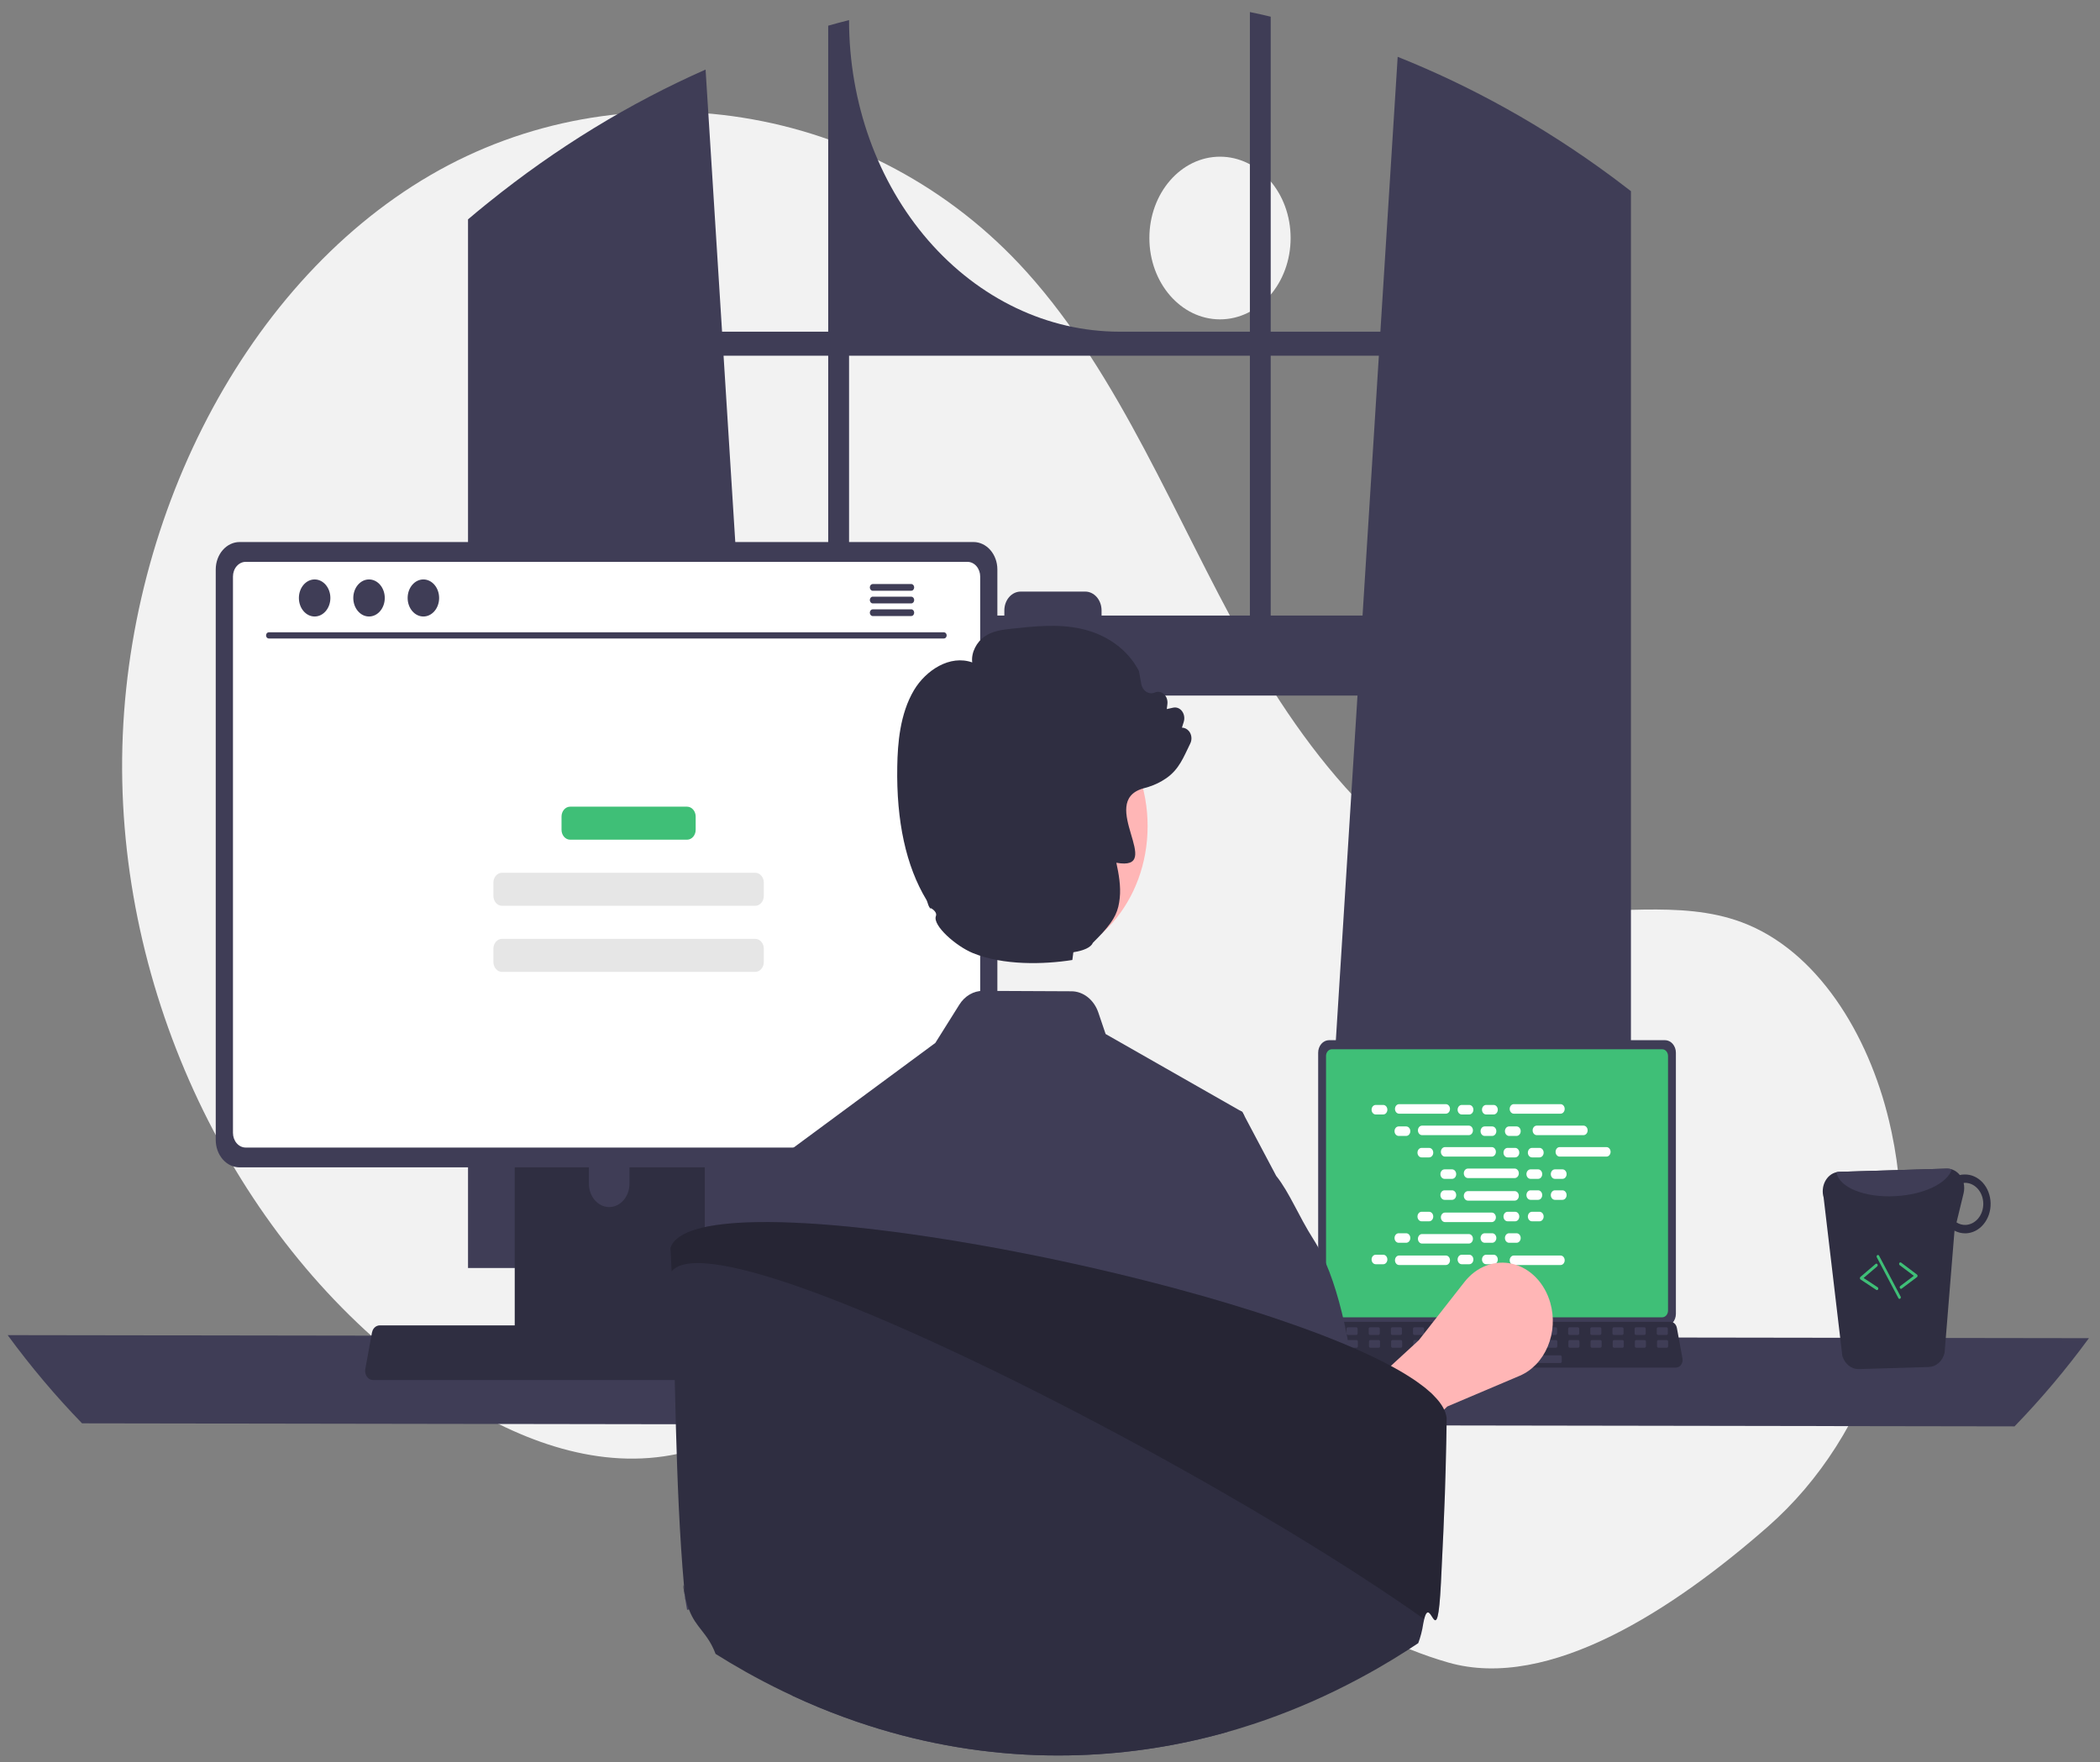 <svg width="112" height="94" viewBox="0 0 112 94" fill="none" xmlns="http://www.w3.org/2000/svg">
<rect x="0" y="0" width="112" height="94" fill="#808080" stroke="none"/>
<g clip-path="url(#clip0_281_723)">
<path d="M65.067 17.036C67.147 17.036 68.833 15.094 68.833 12.697C68.833 10.301 67.147 8.358 65.067 8.358C62.986 8.358 61.3 10.301 61.3 12.697C61.3 15.094 62.986 17.036 65.067 17.036Z" fill="#F2F2F2"/>
<path d="M94.286 81.436C99.885 76.523 102.559 68.268 100.885 60.393C100.844 60.197 100.8 60.002 100.753 59.807C99.644 55.133 96.898 50.69 92.896 49.197C89.535 47.943 85.867 48.907 82.362 48.408C75.48 47.429 70.145 41.015 66.391 34.299C62.636 27.583 59.751 20.065 54.763 14.517C46.541 5.371 33.128 3.402 22.933 9.355C12.738 15.309 6.244 28.516 6.521 41.679C6.798 54.842 13.582 67.426 23.433 74.103C27.051 76.556 31.237 78.294 35.402 77.686C39.017 77.158 42.301 74.921 45.898 74.257C51.554 73.212 57.174 76.158 62.066 79.591C66.957 83.024 71.683 87.093 77.242 88.684C82.639 90.229 89.326 85.788 94.286 81.436Z" fill="#F2F2F2"/>
<path d="M86.242 9.632C86.119 9.538 85.995 9.448 85.873 9.357C82.325 6.743 78.522 4.62 74.543 3.031L73.62 17.693H67.771V0.89C67.403 0.802 67.032 0.72 66.661 0.642V17.693H59.71C55.884 17.693 52.214 15.941 49.508 12.825C46.803 9.708 45.283 5.48 45.283 1.072V1.072C44.91 1.165 44.541 1.264 44.171 1.37V17.693H38.51L37.631 3.711C33.542 5.518 29.66 7.894 26.071 10.786C26.009 10.835 25.947 10.885 25.886 10.934C25.575 11.185 25.267 11.442 24.961 11.702V67.638H41.646L41.351 62.933L39.729 37.102H72.4L70.778 62.933L70.483 67.638H86.983V10.197C86.737 10.006 86.49 9.817 86.242 9.632ZM44.171 32.836H39.461L38.59 18.973H44.171V32.836ZM66.661 32.836H58.75V32.561C58.75 32.429 58.727 32.298 58.683 32.176C58.639 32.054 58.575 31.944 58.494 31.85C58.413 31.757 58.316 31.683 58.211 31.633C58.105 31.582 57.991 31.556 57.876 31.557H54.437C54.322 31.557 54.209 31.583 54.103 31.633C53.998 31.683 53.901 31.757 53.82 31.851C53.739 31.944 53.675 32.055 53.631 32.177C53.588 32.298 53.565 32.429 53.565 32.561V32.836H45.283V18.973H66.661V32.836ZM67.771 32.836V18.973H73.54L72.669 32.836H67.771Z" fill="#3F3D56"/>
<path d="M0.409 71.22C1.635 72.893 2.96 74.465 4.376 75.925L107.442 76.087C108.858 74.627 110.184 73.055 111.409 71.382L0.409 71.22Z" fill="#3F3D56"/>
<path d="M70.302 56.155V70.083C70.302 70.261 70.363 70.431 70.472 70.556C70.581 70.682 70.729 70.752 70.883 70.753H88.8C88.954 70.752 89.102 70.682 89.211 70.556C89.32 70.431 89.381 70.261 89.381 70.083V56.155C89.381 55.978 89.319 55.808 89.21 55.682C89.101 55.557 88.954 55.487 88.8 55.486H70.883C70.729 55.487 70.581 55.557 70.472 55.682C70.364 55.808 70.302 55.978 70.302 56.155Z" fill="#3F3D56"/>
<path d="M70.722 56.328V69.911C70.722 70.006 70.755 70.097 70.813 70.164C70.871 70.231 70.95 70.269 71.032 70.269H88.65C88.733 70.269 88.812 70.231 88.87 70.164C88.928 70.097 88.961 70.006 88.961 69.911V56.328C88.961 56.233 88.928 56.142 88.87 56.075C88.812 56.008 88.733 55.97 88.65 55.97H71.032C70.95 55.97 70.871 56.008 70.813 56.075C70.754 56.142 70.722 56.233 70.722 56.328Z" fill="#3FBF77"/>
<path d="M69.927 72.799C69.96 72.847 70.002 72.885 70.049 72.911C70.097 72.938 70.149 72.951 70.201 72.951H89.386C89.439 72.951 89.49 72.937 89.538 72.911C89.585 72.885 89.627 72.847 89.66 72.8C89.693 72.753 89.716 72.698 89.729 72.64C89.741 72.581 89.742 72.52 89.731 72.46L89.433 70.831C89.421 70.764 89.394 70.703 89.356 70.651C89.318 70.599 89.269 70.56 89.214 70.535C89.174 70.517 89.131 70.508 89.088 70.508H70.498C70.455 70.508 70.412 70.517 70.373 70.535C70.317 70.56 70.268 70.599 70.23 70.651C70.192 70.703 70.165 70.764 70.153 70.831L69.855 72.46C69.844 72.52 69.845 72.581 69.858 72.639C69.87 72.698 69.894 72.753 69.927 72.799Z" fill="#2F2E41"/>
<path d="M88.43 71.21H88.883C88.921 71.21 88.952 71.175 88.952 71.131V70.881C88.952 70.837 88.921 70.802 88.883 70.802H88.43C88.392 70.802 88.361 70.837 88.361 70.881V71.131C88.361 71.175 88.392 71.21 88.43 71.21Z" fill="#3F3D56"/>
<path d="M87.249 71.21H87.702C87.74 71.21 87.77 71.175 87.77 71.131V70.881C87.77 70.837 87.74 70.802 87.702 70.802H87.249C87.21 70.802 87.18 70.837 87.18 70.881V71.131C87.18 71.175 87.21 71.21 87.249 71.21Z" fill="#3F3D56"/>
<path d="M86.066 71.21H86.519C86.557 71.21 86.588 71.175 86.588 71.131V70.881C86.588 70.837 86.557 70.802 86.519 70.802H86.066C86.028 70.802 85.997 70.837 85.997 70.881V71.131C85.997 71.175 86.028 71.21 86.066 71.21Z" fill="#3F3D56"/>
<path d="M84.884 71.21H85.337C85.375 71.21 85.406 71.175 85.406 71.131V70.881C85.406 70.837 85.375 70.802 85.337 70.802H84.884C84.846 70.802 84.815 70.837 84.815 70.881V71.131C84.815 71.175 84.846 71.21 84.884 71.21Z" fill="#3F3D56"/>
<path d="M83.703 71.21H84.156C84.194 71.21 84.225 71.175 84.225 71.131V70.881C84.225 70.837 84.194 70.802 84.156 70.802H83.703C83.665 70.802 83.634 70.837 83.634 70.881V71.131C83.634 71.175 83.665 71.21 83.703 71.21Z" fill="#3F3D56"/>
<path d="M82.521 71.21H82.974C83.012 71.21 83.043 71.175 83.043 71.131V70.881C83.043 70.837 83.012 70.802 82.974 70.802H82.521C82.483 70.802 82.452 70.837 82.452 70.881V71.131C82.452 71.175 82.483 71.21 82.521 71.21Z" fill="#3F3D56"/>
<path d="M81.339 71.21H81.793C81.831 71.21 81.861 71.175 81.861 71.131V70.881C81.861 70.837 81.831 70.802 81.793 70.802H81.339C81.301 70.802 81.27 70.837 81.27 70.881V71.131C81.27 71.175 81.301 71.21 81.339 71.21Z" fill="#3F3D56"/>
<path d="M80.158 71.21H80.611C80.649 71.21 80.68 71.175 80.68 71.131V70.881C80.68 70.837 80.649 70.802 80.611 70.802H80.158C80.12 70.802 80.089 70.837 80.089 70.881V71.131C80.089 71.175 80.12 71.21 80.158 71.21Z" fill="#3F3D56"/>
<path d="M78.976 71.21H79.429C79.467 71.21 79.498 71.175 79.498 71.131V70.881C79.498 70.837 79.467 70.802 79.429 70.802H78.976C78.938 70.802 78.907 70.837 78.907 70.881V71.131C78.907 71.175 78.938 71.21 78.976 71.21Z" fill="#3F3D56"/>
<path d="M77.794 71.21H78.248C78.286 71.21 78.316 71.175 78.316 71.131V70.881C78.316 70.837 78.286 70.802 78.248 70.802H77.794C77.756 70.802 77.725 70.837 77.725 70.881V71.131C77.725 71.175 77.756 71.21 77.794 71.21Z" fill="#3F3D56"/>
<path d="M76.612 71.21H77.065C77.103 71.21 77.134 71.175 77.134 71.131V70.881C77.134 70.837 77.103 70.802 77.065 70.802H76.612C76.574 70.802 76.543 70.837 76.543 70.881V71.131C76.543 71.175 76.574 71.21 76.612 71.21Z" fill="#3F3D56"/>
<path d="M75.43 71.21H75.883C75.921 71.21 75.952 71.175 75.952 71.131V70.881C75.952 70.837 75.921 70.802 75.883 70.802H75.43C75.392 70.802 75.361 70.837 75.361 70.881V71.131C75.361 71.175 75.392 71.21 75.43 71.21Z" fill="#3F3D56"/>
<path d="M74.249 71.21H74.702C74.74 71.21 74.77 71.175 74.77 71.131V70.881C74.77 70.837 74.74 70.802 74.702 70.802H74.249C74.21 70.802 74.18 70.837 74.18 70.881V71.131C74.18 71.175 74.21 71.21 74.249 71.21Z" fill="#3F3D56"/>
<path d="M73.067 71.21H73.52C73.558 71.21 73.589 71.175 73.589 71.131V70.881C73.589 70.837 73.558 70.802 73.52 70.802H73.067C73.029 70.802 72.998 70.837 72.998 70.881V71.131C72.998 71.175 73.029 71.21 73.067 71.21Z" fill="#3F3D56"/>
<path d="M71.885 71.21H72.338C72.376 71.21 72.407 71.175 72.407 71.131V70.881C72.407 70.837 72.376 70.802 72.338 70.802H71.885C71.847 70.802 71.816 70.837 71.816 70.881V71.131C71.816 71.175 71.847 71.21 71.885 71.21Z" fill="#3F3D56"/>
<path d="M70.704 71.21H71.157C71.195 71.21 71.226 71.175 71.226 71.131V70.881C71.226 70.837 71.195 70.802 71.157 70.802H70.704C70.665 70.802 70.635 70.837 70.635 70.881V71.131C70.635 71.175 70.665 71.21 70.704 71.21Z" fill="#3F3D56"/>
<path d="M88.444 71.891H88.897C88.935 71.891 88.966 71.855 88.966 71.812V71.562C88.966 71.518 88.935 71.483 88.897 71.483H88.444C88.406 71.483 88.375 71.518 88.375 71.562V71.812C88.375 71.855 88.406 71.891 88.444 71.891Z" fill="#3F3D56"/>
<path d="M87.262 71.891H87.715C87.753 71.891 87.784 71.855 87.784 71.812V71.562C87.784 71.518 87.753 71.483 87.715 71.483H87.262C87.224 71.483 87.193 71.518 87.193 71.562V71.812C87.193 71.855 87.224 71.891 87.262 71.891Z" fill="#3F3D56"/>
<path d="M86.081 71.891H86.534C86.572 71.891 86.603 71.855 86.603 71.812V71.562C86.603 71.518 86.572 71.483 86.534 71.483H86.081C86.043 71.483 86.012 71.518 86.012 71.562V71.812C86.012 71.855 86.043 71.891 86.081 71.891Z" fill="#3F3D56"/>
<path d="M84.899 71.891H85.352C85.39 71.891 85.421 71.855 85.421 71.812V71.562C85.421 71.518 85.39 71.483 85.352 71.483H84.899C84.861 71.483 84.83 71.518 84.83 71.562V71.812C84.83 71.855 84.861 71.891 84.899 71.891Z" fill="#3F3D56"/>
<path d="M83.716 71.891H84.169C84.207 71.891 84.238 71.855 84.238 71.812V71.562C84.238 71.518 84.207 71.483 84.169 71.483H83.716C83.678 71.483 83.647 71.518 83.647 71.562V71.812C83.647 71.855 83.678 71.891 83.716 71.891Z" fill="#3F3D56"/>
<path d="M82.535 71.891H82.988C83.026 71.891 83.057 71.855 83.057 71.812V71.562C83.057 71.518 83.026 71.483 82.988 71.483H82.535C82.497 71.483 82.466 71.518 82.466 71.562V71.812C82.466 71.855 82.497 71.891 82.535 71.891Z" fill="#3F3D56"/>
<path d="M81.353 71.891H81.806C81.844 71.891 81.875 71.855 81.875 71.812V71.562C81.875 71.518 81.844 71.483 81.806 71.483H81.353C81.315 71.483 81.284 71.518 81.284 71.562V71.812C81.284 71.855 81.315 71.891 81.353 71.891Z" fill="#3F3D56"/>
<path d="M80.171 71.891H80.624C80.662 71.891 80.693 71.855 80.693 71.812V71.562C80.693 71.518 80.662 71.483 80.624 71.483H80.171C80.133 71.483 80.103 71.518 80.103 71.562V71.812C80.103 71.855 80.133 71.891 80.171 71.891Z" fill="#3F3D56"/>
<path d="M78.99 71.891H79.443C79.481 71.891 79.512 71.855 79.512 71.812V71.562C79.512 71.518 79.481 71.483 79.443 71.483H78.99C78.952 71.483 78.921 71.518 78.921 71.562V71.812C78.921 71.855 78.952 71.891 78.99 71.891Z" fill="#3F3D56"/>
<path d="M77.808 71.891H78.261C78.299 71.891 78.33 71.855 78.33 71.812V71.562C78.33 71.518 78.299 71.483 78.261 71.483H77.808C77.77 71.483 77.739 71.518 77.739 71.562V71.812C77.739 71.855 77.77 71.891 77.808 71.891Z" fill="#3F3D56"/>
<path d="M76.626 71.891H77.08C77.118 71.891 77.148 71.855 77.148 71.812V71.562C77.148 71.518 77.118 71.483 77.08 71.483H76.626C76.588 71.483 76.558 71.518 76.558 71.562V71.812C76.558 71.855 76.588 71.891 76.626 71.891Z" fill="#3F3D56"/>
<path d="M75.445 71.891H75.898C75.936 71.891 75.967 71.855 75.967 71.812V71.562C75.967 71.518 75.936 71.483 75.898 71.483H75.445C75.407 71.483 75.376 71.518 75.376 71.562V71.812C75.376 71.855 75.407 71.891 75.445 71.891Z" fill="#3F3D56"/>
<path d="M74.262 71.891H74.715C74.753 71.891 74.784 71.855 74.784 71.812V71.562C74.784 71.518 74.753 71.483 74.715 71.483H74.262C74.224 71.483 74.193 71.518 74.193 71.562V71.812C74.193 71.855 74.224 71.891 74.262 71.891Z" fill="#3F3D56"/>
<path d="M73.081 71.891H73.534C73.572 71.891 73.603 71.855 73.603 71.812V71.562C73.603 71.518 73.572 71.483 73.534 71.483H73.081C73.043 71.483 73.012 71.518 73.012 71.562V71.812C73.012 71.855 73.043 71.891 73.081 71.891Z" fill="#3F3D56"/>
<path d="M71.899 71.891H72.352C72.39 71.891 72.421 71.855 72.421 71.812V71.562C72.421 71.518 72.39 71.483 72.352 71.483H71.899C71.861 71.483 71.83 71.518 71.83 71.562V71.812C71.83 71.855 71.861 71.891 71.899 71.891Z" fill="#3F3D56"/>
<path d="M70.717 71.891H71.17C71.208 71.891 71.239 71.855 71.239 71.812V71.562C71.239 71.518 71.208 71.483 71.17 71.483H70.717C70.679 71.483 70.648 71.518 70.648 71.562V71.812C70.648 71.855 70.679 71.891 70.717 71.891Z" fill="#3F3D56"/>
<path d="M78.635 72.708H83.224C83.262 72.708 83.293 72.672 83.293 72.628V72.379C83.293 72.335 83.262 72.299 83.224 72.299H78.635C78.597 72.299 78.566 72.335 78.566 72.379V72.628C78.566 72.672 78.597 72.708 78.635 72.708Z" fill="#3F3D56"/>
<path d="M73.773 58.941H73.372C73.25 58.941 73.151 59.055 73.151 59.195C73.151 59.335 73.25 59.449 73.372 59.449H73.773C73.894 59.449 73.993 59.335 73.993 59.195C73.993 59.055 73.894 58.941 73.773 58.941Z" fill="white"/>
<path d="M78.361 58.941H77.96C77.838 58.941 77.739 59.055 77.739 59.195C77.739 59.335 77.838 59.449 77.96 59.449H78.361C78.482 59.449 78.581 59.335 78.581 59.195C78.581 59.055 78.482 58.941 78.361 58.941Z" fill="white"/>
<path d="M79.661 58.941H79.26C79.139 58.941 79.04 59.055 79.04 59.195C79.04 59.335 79.139 59.449 79.26 59.449H79.661C79.783 59.449 79.882 59.335 79.882 59.195C79.882 59.055 79.783 58.941 79.661 58.941Z" fill="white"/>
<path d="M77.113 58.899H74.62C74.498 58.899 74.399 59.013 74.399 59.153C74.399 59.293 74.498 59.407 74.62 59.407H77.113C77.235 59.407 77.333 59.293 77.333 59.153C77.333 59.013 77.235 58.899 77.113 58.899Z" fill="white"/>
<path d="M83.23 58.899H80.737C80.615 58.899 80.517 59.013 80.517 59.153C80.517 59.293 80.615 59.407 80.737 59.407H83.23C83.352 59.407 83.45 59.293 83.45 59.153C83.45 59.013 83.352 58.899 83.23 58.899Z" fill="white"/>
<path d="M74.996 60.087H74.595C74.474 60.087 74.375 60.2 74.375 60.34C74.375 60.48 74.474 60.594 74.595 60.594H74.996C75.118 60.594 75.217 60.48 75.217 60.34C75.217 60.2 75.118 60.087 74.996 60.087Z" fill="white"/>
<path d="M79.584 60.087H79.183C79.061 60.087 78.963 60.2 78.963 60.34C78.963 60.48 79.061 60.594 79.183 60.594H79.584C79.706 60.594 79.805 60.48 79.805 60.34C79.805 60.2 79.706 60.087 79.584 60.087Z" fill="white"/>
<path d="M80.884 60.087H80.483C80.361 60.087 80.263 60.2 80.263 60.34C80.263 60.48 80.361 60.594 80.483 60.594H80.884C81.006 60.594 81.104 60.48 81.104 60.34C81.104 60.2 81.006 60.087 80.884 60.087Z" fill="white"/>
<path d="M78.337 60.044H75.843C75.722 60.044 75.623 60.158 75.623 60.298C75.623 60.438 75.722 60.552 75.843 60.552H78.337C78.458 60.552 78.557 60.438 78.557 60.298C78.557 60.158 78.458 60.044 78.337 60.044Z" fill="white"/>
<path d="M84.454 60.044H81.96C81.839 60.044 81.74 60.158 81.74 60.298C81.74 60.438 81.839 60.552 81.96 60.552H84.454C84.575 60.552 84.674 60.438 84.674 60.298C84.674 60.158 84.575 60.044 84.454 60.044Z" fill="white"/>
<path d="M76.22 61.232H75.819C75.697 61.232 75.599 61.345 75.599 61.486C75.599 61.626 75.697 61.739 75.819 61.739H76.22C76.342 61.739 76.44 61.626 76.44 61.486C76.44 61.345 76.342 61.232 76.22 61.232Z" fill="white"/>
<path d="M80.808 61.232H80.407C80.285 61.232 80.186 61.345 80.186 61.486C80.186 61.626 80.285 61.739 80.407 61.739H80.808C80.93 61.739 81.028 61.626 81.028 61.486C81.028 61.345 80.93 61.232 80.808 61.232Z" fill="white"/>
<path d="M82.108 61.232H81.707C81.585 61.232 81.486 61.345 81.486 61.486C81.486 61.626 81.585 61.739 81.707 61.739H82.108C82.229 61.739 82.328 61.626 82.328 61.486C82.328 61.345 82.229 61.232 82.108 61.232Z" fill="white"/>
<path d="M79.56 61.19H77.067C76.945 61.19 76.847 61.303 76.847 61.443C76.847 61.583 76.945 61.697 77.067 61.697H79.56C79.682 61.697 79.781 61.583 79.781 61.443C79.781 61.303 79.682 61.19 79.56 61.19Z" fill="white"/>
<path d="M85.677 61.19H83.184C83.062 61.19 82.964 61.303 82.964 61.443C82.964 61.583 83.062 61.697 83.184 61.697H85.677C85.799 61.697 85.898 61.583 85.898 61.443C85.898 61.303 85.799 61.19 85.677 61.19Z" fill="white"/>
<path d="M77.444 62.377H77.043C76.921 62.377 76.822 62.491 76.822 62.631C76.822 62.771 76.921 62.884 77.043 62.884H77.444C77.565 62.884 77.664 62.771 77.664 62.631C77.664 62.491 77.565 62.377 77.444 62.377Z" fill="white"/>
<path d="M82.032 62.377H81.63C81.509 62.377 81.41 62.491 81.41 62.631C81.41 62.771 81.509 62.884 81.63 62.884H82.032C82.153 62.884 82.252 62.771 82.252 62.631C82.252 62.491 82.153 62.377 82.032 62.377Z" fill="white"/>
<path d="M83.331 62.377H82.93C82.809 62.377 82.71 62.491 82.71 62.631C82.71 62.771 82.809 62.884 82.93 62.884H83.331C83.453 62.884 83.552 62.771 83.552 62.631C83.552 62.491 83.453 62.377 83.331 62.377Z" fill="white"/>
<path d="M80.784 62.335H78.29C78.169 62.335 78.07 62.448 78.07 62.588C78.07 62.728 78.169 62.842 78.29 62.842H80.784C80.906 62.842 81.004 62.728 81.004 62.588C81.004 62.448 80.906 62.335 80.784 62.335Z" fill="white"/>
<path d="M78.361 66.931H77.96C77.838 66.931 77.739 67.044 77.739 67.184C77.739 67.325 77.838 67.438 77.96 67.438H78.361C78.482 67.438 78.581 67.325 78.581 67.184C78.581 67.044 78.482 66.931 78.361 66.931Z" fill="white"/>
<path d="M79.661 66.931H79.26C79.139 66.931 79.04 67.044 79.04 67.184C79.04 67.325 79.139 67.438 79.26 67.438H79.661C79.783 67.438 79.882 67.325 79.882 67.184C79.882 67.044 79.783 66.931 79.661 66.931Z" fill="white"/>
<path d="M83.23 66.973H80.737C80.615 66.973 80.517 67.087 80.517 67.227C80.517 67.367 80.615 67.48 80.737 67.48H83.23C83.352 67.48 83.45 67.367 83.45 67.227C83.45 67.087 83.352 66.973 83.23 66.973Z" fill="white"/>
<path d="M73.773 66.931H73.372C73.25 66.931 73.151 67.044 73.151 67.184C73.151 67.325 73.25 67.438 73.372 67.438H73.773C73.894 67.438 73.993 67.325 73.993 67.184C73.993 67.044 73.894 66.931 73.773 66.931Z" fill="white"/>
<path d="M77.113 66.973H74.62C74.498 66.973 74.399 67.087 74.399 67.227C74.399 67.367 74.498 67.48 74.62 67.48H77.113C77.235 67.48 77.333 67.367 77.333 67.227C77.333 67.087 77.235 66.973 77.113 66.973Z" fill="white"/>
<path d="M74.996 65.786H74.595C74.474 65.786 74.375 65.899 74.375 66.039C74.375 66.179 74.474 66.293 74.595 66.293H74.996C75.118 66.293 75.217 66.179 75.217 66.039C75.217 65.899 75.118 65.786 74.996 65.786Z" fill="white"/>
<path d="M79.584 65.786H79.183C79.061 65.786 78.963 65.899 78.963 66.039C78.963 66.179 79.061 66.293 79.183 66.293H79.584C79.706 66.293 79.805 66.179 79.805 66.039C79.805 65.899 79.706 65.786 79.584 65.786Z" fill="white"/>
<path d="M80.884 65.786H80.483C80.361 65.786 80.263 65.899 80.263 66.039C80.263 66.179 80.361 66.293 80.483 66.293H80.884C81.006 66.293 81.104 66.179 81.104 66.039C81.104 65.899 81.006 65.786 80.884 65.786Z" fill="white"/>
<path d="M78.337 65.828H75.843C75.722 65.828 75.623 65.941 75.623 66.082C75.623 66.222 75.722 66.335 75.843 66.335H78.337C78.458 66.335 78.557 66.222 78.557 66.082C78.557 65.941 78.458 65.828 78.337 65.828Z" fill="white"/>
<path d="M76.22 64.64H75.819C75.697 64.64 75.599 64.754 75.599 64.894C75.599 65.034 75.697 65.148 75.819 65.148H76.22C76.342 65.148 76.44 65.034 76.44 64.894C76.44 64.754 76.342 64.64 76.22 64.64Z" fill="white"/>
<path d="M80.808 64.64H80.407C80.285 64.64 80.186 64.754 80.186 64.894C80.186 65.034 80.285 65.148 80.407 65.148H80.808C80.93 65.148 81.028 65.034 81.028 64.894C81.028 64.754 80.93 64.64 80.808 64.64Z" fill="white"/>
<path d="M82.108 64.64H81.707C81.585 64.64 81.486 64.754 81.486 64.894C81.486 65.034 81.585 65.148 81.707 65.148H82.108C82.229 65.148 82.328 65.034 82.328 64.894C82.328 64.754 82.229 64.64 82.108 64.64Z" fill="white"/>
<path d="M79.56 64.683H77.067C76.945 64.683 76.847 64.796 76.847 64.936C76.847 65.076 76.945 65.19 77.067 65.19H79.56C79.682 65.19 79.781 65.076 79.781 64.936C79.781 64.796 79.682 64.683 79.56 64.683Z" fill="white"/>
<path d="M77.444 63.495H77.043C76.921 63.495 76.822 63.609 76.822 63.749C76.822 63.889 76.921 64.003 77.043 64.003H77.444C77.565 64.003 77.664 63.889 77.664 63.749C77.664 63.609 77.565 63.495 77.444 63.495Z" fill="white"/>
<path d="M82.032 63.495H81.63C81.509 63.495 81.41 63.609 81.41 63.749C81.41 63.889 81.509 64.003 81.63 64.003H82.032C82.153 64.003 82.252 63.889 82.252 63.749C82.252 63.609 82.153 63.495 82.032 63.495Z" fill="white"/>
<path d="M83.331 63.495H82.93C82.809 63.495 82.71 63.609 82.71 63.749C82.71 63.889 82.809 64.003 82.93 64.003H83.331C83.453 64.003 83.552 63.889 83.552 63.749C83.552 63.609 83.453 63.495 83.331 63.495Z" fill="white"/>
<path d="M80.784 63.538H78.29C78.169 63.538 78.07 63.651 78.07 63.791C78.07 63.931 78.169 64.045 78.29 64.045H80.784C80.906 64.045 81.004 63.931 81.004 63.791C81.004 63.651 80.906 63.538 80.784 63.538Z" fill="white"/>
<path d="M71.64 80.352L69.757 76.922L75.668 71.494L78.108 68.38C78.425 67.976 78.829 67.674 79.279 67.505C79.728 67.337 80.209 67.307 80.672 67.419C81.135 67.532 81.564 67.782 81.917 68.145C82.269 68.509 82.533 68.972 82.681 69.49C82.901 70.257 82.854 71.092 82.549 71.819C82.245 72.547 81.707 73.109 81.049 73.389L77.191 75.026L71.64 80.352Z" fill="#FFB6B6"/>
<path d="M27.452 55.487V72.154H37.588V55.487C37.589 55.367 37.555 55.25 37.494 55.154C37.432 55.057 37.345 54.986 37.245 54.951C37.199 54.933 37.15 54.924 37.1 54.925H27.942C27.878 54.925 27.814 54.939 27.755 54.967C27.695 54.995 27.641 55.037 27.596 55.089C27.55 55.141 27.514 55.203 27.49 55.272C27.465 55.34 27.452 55.413 27.452 55.487ZM31.408 61.214C31.41 60.885 31.526 60.571 31.728 60.34C31.931 60.109 32.205 59.979 32.49 59.979C32.775 59.979 33.049 60.109 33.252 60.34C33.454 60.571 33.569 60.885 33.572 61.214V63.148C33.571 63.477 33.456 63.793 33.253 64.025C33.05 64.258 32.776 64.388 32.49 64.388C32.204 64.388 31.93 64.258 31.727 64.025C31.524 63.793 31.409 63.477 31.408 63.148V61.214Z" fill="#2F2E41"/>
<path d="M27.421 71.621V73.229C27.421 73.312 27.45 73.392 27.501 73.451C27.552 73.51 27.621 73.543 27.693 73.544H37.347C37.419 73.544 37.489 73.51 37.539 73.451C37.59 73.392 37.619 73.312 37.619 73.229V71.621H27.421Z" fill="#3F3D56"/>
<path d="M11.506 30.375V60.808C11.506 61.196 11.64 61.567 11.878 61.842C12.116 62.116 12.439 62.27 12.775 62.27H51.924C52.26 62.27 52.583 62.116 52.821 61.842C53.059 61.567 53.193 61.196 53.193 60.808V30.375C53.193 29.988 53.058 29.616 52.82 29.343C52.583 29.069 52.26 28.915 51.924 28.914H12.775C12.439 28.915 12.117 29.069 11.879 29.343C11.641 29.616 11.507 29.988 11.506 30.375Z" fill="#3F3D56"/>
<path d="M12.425 30.754V60.432C12.425 60.639 12.497 60.838 12.624 60.985C12.751 61.131 12.924 61.214 13.103 61.214H51.598C51.778 61.214 51.951 61.131 52.078 60.985C52.205 60.838 52.276 60.639 52.277 60.432V30.754C52.277 30.547 52.205 30.348 52.078 30.201C51.951 30.054 51.778 29.971 51.598 29.971H13.103C12.923 29.971 12.751 30.054 12.623 30.201C12.496 30.348 12.425 30.547 12.425 30.754Z" fill="white"/>
<path d="M19.568 73.435C19.608 73.492 19.657 73.537 19.714 73.569C19.771 73.6 19.833 73.616 19.896 73.615H42.798C42.86 73.615 42.922 73.599 42.979 73.568C43.035 73.537 43.085 73.492 43.124 73.436C43.164 73.38 43.192 73.314 43.207 73.244C43.221 73.174 43.222 73.101 43.21 73.03L42.854 71.085C42.839 71.006 42.808 70.932 42.762 70.87C42.716 70.809 42.657 70.761 42.592 70.733C42.544 70.711 42.493 70.7 42.442 70.7H20.25C20.199 70.7 20.148 70.711 20.1 70.733C20.034 70.761 19.976 70.809 19.93 70.87C19.884 70.932 19.853 71.006 19.838 71.085L19.482 73.03C19.47 73.101 19.471 73.174 19.486 73.244C19.501 73.314 19.529 73.379 19.568 73.435Z" fill="#2F2E41"/>
<path d="M50.349 34.059H14.329C14.292 34.058 14.257 34.04 14.23 34.009C14.204 33.978 14.19 33.937 14.19 33.894C14.19 33.851 14.204 33.809 14.23 33.779C14.257 33.748 14.292 33.73 14.329 33.729H50.349C50.386 33.73 50.422 33.748 50.448 33.779C50.474 33.809 50.489 33.851 50.489 33.894C50.489 33.937 50.474 33.978 50.448 34.009C50.422 34.04 50.386 34.058 50.349 34.059Z" fill="#3F3D56"/>
<path d="M16.781 32.886C17.244 32.886 17.62 32.444 17.62 31.898C17.62 31.352 17.244 30.909 16.781 30.909C16.317 30.909 15.941 31.352 15.941 31.898C15.941 32.444 16.317 32.886 16.781 32.886Z" fill="#3F3D56"/>
<path d="M19.681 32.886C20.145 32.886 20.521 32.444 20.521 31.898C20.521 31.352 20.145 30.909 19.681 30.909C19.218 30.909 18.842 31.352 18.842 31.898C18.842 32.444 19.218 32.886 19.681 32.886Z" fill="#3F3D56"/>
<path d="M22.581 32.886C23.044 32.886 23.42 32.444 23.42 31.898C23.42 31.352 23.044 30.909 22.581 30.909C22.117 30.909 21.741 31.352 21.741 31.898C21.741 32.444 22.117 32.886 22.581 32.886Z" fill="#3F3D56"/>
<path d="M48.603 31.154H46.543C46.502 31.155 46.464 31.174 46.435 31.208C46.407 31.241 46.391 31.286 46.391 31.333C46.391 31.38 46.407 31.425 46.435 31.459C46.464 31.492 46.502 31.512 46.543 31.513H48.603C48.644 31.512 48.683 31.493 48.711 31.459C48.74 31.426 48.756 31.381 48.756 31.333C48.756 31.286 48.74 31.241 48.711 31.207C48.683 31.174 48.644 31.154 48.603 31.154Z" fill="#3F3D56"/>
<path d="M48.603 31.828H46.543C46.502 31.829 46.464 31.849 46.435 31.882C46.407 31.916 46.391 31.961 46.391 32.008C46.391 32.055 46.407 32.1 46.435 32.133C46.464 32.167 46.502 32.186 46.543 32.187H48.603C48.644 32.187 48.683 32.168 48.712 32.134C48.741 32.1 48.757 32.055 48.757 32.008C48.757 31.96 48.741 31.915 48.712 31.882C48.683 31.848 48.644 31.829 48.603 31.828Z" fill="#3F3D56"/>
<path d="M48.603 32.503H46.543C46.502 32.504 46.464 32.523 46.435 32.557C46.407 32.59 46.391 32.635 46.391 32.682C46.391 32.729 46.407 32.774 46.435 32.808C46.464 32.841 46.502 32.861 46.543 32.862H48.603C48.644 32.861 48.683 32.842 48.711 32.808C48.74 32.775 48.756 32.729 48.756 32.682C48.756 32.635 48.74 32.59 48.711 32.556C48.683 32.523 48.644 32.503 48.603 32.503Z" fill="#3F3D56"/>
<path d="M98.258 72.327C98.32 72.535 98.438 72.716 98.594 72.842C98.751 72.969 98.939 73.035 99.13 73.031L102.867 72.92C103.06 72.915 103.246 72.84 103.398 72.703C103.551 72.567 103.66 72.377 103.711 72.163L104.24 65.648C104.428 65.746 104.632 65.795 104.838 65.79C105.017 65.785 105.193 65.739 105.357 65.655C105.52 65.572 105.668 65.452 105.791 65.302C105.915 65.153 106.011 64.977 106.076 64.784C106.14 64.592 106.171 64.387 106.166 64.181C106.162 63.975 106.122 63.772 106.049 63.583C105.977 63.395 105.873 63.225 105.743 63.083C105.613 62.94 105.46 62.829 105.293 62.755C105.126 62.681 104.948 62.645 104.769 62.651C104.687 62.65 104.605 62.66 104.524 62.68C104.437 62.571 104.331 62.484 104.212 62.425C104.094 62.366 103.966 62.337 103.837 62.338L98.088 62.509C98.04 62.511 97.993 62.518 97.946 62.529C97.82 62.556 97.701 62.614 97.596 62.699C97.49 62.784 97.403 62.894 97.337 63.021C97.272 63.148 97.231 63.29 97.218 63.437C97.204 63.584 97.218 63.732 97.259 63.873L98.258 72.327ZM104.348 65.206L104.725 63.654C104.768 63.474 104.769 63.285 104.728 63.105C104.746 63.105 104.762 63.095 104.78 63.095C105.038 63.089 105.288 63.201 105.474 63.406C105.661 63.612 105.769 63.894 105.775 64.192C105.781 64.489 105.685 64.777 105.507 64.992C105.329 65.207 105.084 65.333 104.826 65.341C104.659 65.347 104.494 65.3 104.348 65.206Z" fill="#2F2E41"/>
<path d="M97.946 62.529C98.069 63.336 99.446 63.903 101.102 63.805C102.624 63.724 103.869 63.108 104.097 62.378C104.013 62.349 103.925 62.336 103.837 62.338L98.088 62.509C98.04 62.511 97.993 62.518 97.946 62.529Z" fill="#3F3D56"/>
<path d="M101.405 68.747C101.413 68.745 101.42 68.741 101.426 68.736L102.238 68.124C102.248 68.117 102.256 68.107 102.262 68.095C102.267 68.083 102.27 68.07 102.27 68.056C102.27 68.043 102.267 68.029 102.262 68.018C102.256 68.006 102.248 67.996 102.238 67.988L101.395 67.352C101.387 67.346 101.378 67.342 101.369 67.34C101.36 67.338 101.351 67.338 101.341 67.34C101.332 67.342 101.324 67.346 101.316 67.352C101.308 67.358 101.302 67.366 101.297 67.375C101.292 67.384 101.288 67.394 101.286 67.404C101.285 67.415 101.285 67.426 101.287 67.436C101.289 67.447 101.292 67.457 101.298 67.465C101.303 67.474 101.309 67.482 101.317 67.488L102.071 68.056L101.349 68.6C101.335 68.611 101.325 68.627 101.32 68.645C101.316 68.663 101.317 68.683 101.323 68.701C101.33 68.718 101.342 68.733 101.357 68.741C101.372 68.75 101.389 68.752 101.405 68.747H101.405Z" fill="#3FBF77"/>
<path d="M100.123 68.815C100.136 68.811 100.149 68.802 100.158 68.79C100.167 68.778 100.173 68.763 100.175 68.747C100.177 68.731 100.175 68.715 100.169 68.7C100.163 68.686 100.153 68.674 100.141 68.666L99.392 68.172L100.116 67.553C100.123 67.547 100.129 67.539 100.134 67.529C100.139 67.52 100.142 67.51 100.143 67.5C100.145 67.489 100.144 67.478 100.142 67.468C100.14 67.458 100.136 67.448 100.13 67.439C100.125 67.431 100.118 67.424 100.11 67.418C100.102 67.413 100.093 67.409 100.084 67.407C100.075 67.406 100.065 67.406 100.056 67.409C100.047 67.412 100.039 67.416 100.031 67.423L99.222 68.115C99.213 68.123 99.205 68.134 99.2 68.146C99.195 68.158 99.193 68.172 99.194 68.185C99.194 68.199 99.198 68.212 99.204 68.223C99.21 68.235 99.219 68.244 99.229 68.251L100.07 68.807C100.086 68.817 100.105 68.82 100.123 68.815Z" fill="#3FBF77"/>
<path d="M101.324 69.283C101.331 69.281 101.338 69.278 101.344 69.274C101.352 69.268 101.358 69.261 101.364 69.252C101.369 69.244 101.373 69.234 101.376 69.224C101.378 69.213 101.378 69.203 101.377 69.192C101.375 69.181 101.372 69.171 101.367 69.162L100.217 66.983C100.207 66.965 100.191 66.952 100.173 66.947C100.155 66.941 100.136 66.945 100.12 66.956C100.104 66.967 100.092 66.985 100.088 67.006C100.084 67.027 100.086 67.049 100.096 67.068L101.247 69.247C101.255 69.262 101.266 69.273 101.28 69.28C101.294 69.286 101.31 69.287 101.324 69.283Z" fill="#3FBF77"/>
<path d="M36.643 43.03H30.409C30.154 43.03 29.948 43.267 29.948 43.56V44.262C29.948 44.555 30.154 44.792 30.409 44.792H36.643C36.897 44.792 37.103 44.555 37.103 44.262V43.56C37.103 43.267 36.897 43.03 36.643 43.03Z" fill="#3FBF77"/>
<path d="M40.277 46.555H26.775C26.521 46.555 26.314 46.792 26.314 47.085V47.787C26.314 48.08 26.521 48.318 26.775 48.318H40.277C40.531 48.318 40.737 48.08 40.737 47.787V47.085C40.737 46.792 40.531 46.555 40.277 46.555Z" fill="#E6E6E6"/>
<path d="M40.277 50.08H26.775C26.521 50.08 26.314 50.318 26.314 50.611V51.312C26.314 51.605 26.521 51.843 26.775 51.843H40.277C40.531 51.843 40.737 51.605 40.737 51.312V50.611C40.737 50.318 40.531 50.08 40.277 50.08Z" fill="#E6E6E6"/>
<path d="M41.421 61.884L41.452 61.996L41.453 61.999L42.374 65.223L43.433 68.939L45.425 75.92L45.444 77.005V77.009L45.592 85.733L45.182 86.916L45.644 88.855C45.644 88.855 45.431 85.924 44.292 87.607C43.647 88.564 42.892 89.543 42.272 90.46C43.175 90.881 44.092 91.262 45.024 91.602C45.225 91.677 45.428 91.747 45.631 91.817C45.674 91.832 45.718 91.847 45.761 91.862C48.85 92.914 52.043 93.505 55.263 93.621C55.43 93.627 55.594 93.63 55.754 93.634C55.81 93.636 55.865 93.638 55.919 93.638C56.1 93.64 56.278 93.642 56.459 93.642C56.822 93.642 57.184 93.635 57.545 93.623C60.213 93.537 62.865 93.123 65.458 92.39C65.44 91.157 65.392 89.717 65.323 88.178C65.29 87.424 64.568 86.606 64.524 85.816C64.494 85.223 65.142 84.665 65.109 84.062C64.89 80.353 64.616 81.777 64.413 79.15C64.392 78.892 64.373 78.646 64.355 78.41C64.225 76.723 64.135 75.668 64.135 75.668L65.001 69.382L66.361 59.511L66.256 59.313L66.139 59.246L58.966 55.157L58.576 54.007C58.463 53.676 58.266 53.392 58.011 53.19C57.756 52.989 57.455 52.88 57.146 52.878L52.421 52.856C52.175 52.855 51.934 52.921 51.715 53.049C51.496 53.177 51.307 53.363 51.164 53.592L49.884 55.633L41.421 61.884Z" fill="#3F3D56"/>
<path d="M46.515 74.367L45.445 77.005L44.714 78.807L43.457 86.388L42.828 87.157L42.289 84.433L36.646 85.876C36.461 84.692 36.597 85.917 36.482 84.617C36.515 84.58 36.548 84.543 36.582 84.506C36.672 84.409 36.748 84.319 36.746 84.231C36.682 79.749 36.875 72.12 38.488 67.498C38.74 66.743 39.073 66.028 39.479 65.368C39.511 65.318 39.542 65.268 39.572 65.218C40.316 64.018 40.786 62.837 41.452 61.998V61.996C41.456 61.992 41.46 61.987 41.463 61.983C41.466 61.981 41.468 61.979 41.47 61.977L46.047 59.181L46.243 65.537L46.383 70.105L46.515 74.367Z" fill="#3F3D56"/>
<path d="M63.019 75.116L64.355 78.411L64.822 79.558L66.079 87.138L66.706 87.906L67.246 85.183L67.5 85.123L72.079 84.031L73.414 88.913C73.715 88.336 73.833 87.657 73.749 86.99C73.665 86.324 73.384 85.711 72.954 85.256C72.862 85.161 72.787 85.069 72.789 84.981C72.865 79.709 72.585 70.081 70.056 66.119C69.253 64.861 68.772 63.609 68.071 62.734C68.069 62.731 68.069 62.729 68.066 62.729L66.361 59.511L66.256 59.314L66.139 59.246L63.019 75.116Z" fill="#3F3D56"/>
<path d="M54.92 51.307C58.392 51.307 61.206 48.065 61.206 44.066C61.206 40.066 58.392 36.824 54.92 36.824C51.448 36.824 48.634 40.066 48.634 44.066C48.634 48.065 51.448 51.307 54.92 51.307Z" fill="#FFB6B6"/>
<path d="M63.416 39.007C63.367 38.947 63.309 38.899 63.244 38.866C63.178 38.833 63.108 38.815 63.037 38.814L63.131 38.512C63.162 38.416 63.17 38.314 63.155 38.214C63.14 38.113 63.102 38.02 63.046 37.942C62.989 37.864 62.915 37.805 62.832 37.771C62.749 37.737 62.659 37.729 62.573 37.748L62.228 37.824L62.261 37.559C62.273 37.461 62.263 37.36 62.232 37.267C62.2 37.174 62.148 37.093 62.081 37.03C62.013 36.967 61.933 36.926 61.848 36.91C61.762 36.894 61.675 36.904 61.593 36.939C61.52 36.972 61.44 36.986 61.361 36.98C61.282 36.973 61.205 36.946 61.136 36.901C61.067 36.858 61.007 36.797 60.96 36.724C60.914 36.65 60.881 36.566 60.866 36.477L60.746 35.811L60.733 35.775C60.149 34.654 59.026 33.838 57.652 33.539C56.429 33.271 55.175 33.407 53.966 33.536C53.486 33.588 52.944 33.646 52.493 33.965C52.109 34.238 51.785 34.784 51.851 35.335C50.659 34.914 49.381 35.754 48.747 36.813C47.997 38.075 47.874 39.654 47.854 40.889C47.801 43.811 48.324 46.202 49.406 47.996C49.485 48.126 49.505 48.398 49.661 48.489L49.629 48.428C49.804 48.529 49.982 48.692 49.915 48.865C49.725 49.366 50.99 50.473 51.882 50.838C53.509 51.506 55.671 51.45 57.192 51.209L57.246 50.795C57.794 50.708 58.181 50.544 58.29 50.288C58.481 50.099 58.645 49.93 58.788 49.774L58.789 49.772C58.792 49.769 58.797 49.764 58.8 49.761C59.487 49.002 59.647 48.57 59.719 47.912C59.788 47.266 59.665 46.611 59.539 46.022C62.183 46.493 58.498 42.778 60.962 42.059C60.99 42.049 61.019 42.041 61.048 42.035C61.12 42.016 61.191 41.996 61.261 41.973C61.594 41.869 61.913 41.712 62.209 41.507C62.897 41.024 63.124 40.384 63.48 39.662C63.531 39.56 63.553 39.441 63.541 39.323C63.53 39.205 63.486 39.095 63.416 39.007Z" fill="#2F2E41"/>
<path d="M77.152 75.632C77.151 75.916 77.148 76.314 77.137 76.807C77.135 76.875 77.134 76.945 77.133 77.016C77.114 77.921 77.096 78.68 77.066 79.524C77.065 79.582 77.064 79.639 77.061 79.698C77.021 80.874 76.959 82.244 76.852 84.414C76.653 88.421 76.306 84.965 75.957 86.371C75.941 86.44 75.922 86.523 75.905 86.621C75.853 86.975 75.763 87.32 75.64 87.65C75.455 87.776 75.265 87.898 75.077 88.02C74.543 88.363 73.999 88.693 73.452 89.007C73.144 89.182 72.835 89.354 72.525 89.52C72.476 89.546 72.428 89.572 72.38 89.597C70.79 90.443 69.153 91.163 67.478 91.751C67.15 91.865 66.824 91.976 66.494 92.078C66.15 92.189 65.806 92.293 65.457 92.39C62.865 93.123 60.213 93.537 57.544 93.624C57.185 93.637 56.822 93.641 56.458 93.641C56.278 93.641 56.1 93.64 55.919 93.638C55.864 93.638 55.809 93.637 55.754 93.635C55.595 93.63 55.43 93.627 55.263 93.622C52.044 93.506 48.851 92.915 45.762 91.862L45.631 91.818C45.428 91.746 45.226 91.677 45.024 91.602C44.093 91.262 43.176 90.882 42.272 90.461C41.582 90.141 40.9 89.797 40.226 89.431C40.22 89.429 40.214 89.425 40.209 89.421C40.068 89.346 39.926 89.268 39.785 89.189C39.766 89.177 39.746 89.166 39.727 89.154C39.201 88.859 38.68 88.549 38.165 88.225C37.732 87.079 37.123 86.86 36.745 85.852C36.634 85.553 36.555 85.24 36.508 84.919C36.508 84.916 36.506 84.913 36.506 84.908C36.545 85.513 36.338 83.835 36.505 84.901C36.503 84.882 36.502 84.861 36.5 84.836C36.496 84.778 36.49 84.706 36.482 84.617C35.998 79.174 36.029 72.95 35.819 67.821C35.805 67.49 35.79 67.172 35.775 66.869C35.771 66.768 35.765 66.669 35.76 66.572C35.77 66.542 35.781 66.511 35.794 66.482C35.796 66.474 35.8 66.466 35.803 66.458C35.808 66.448 35.812 66.438 35.818 66.428C35.82 66.424 35.825 66.417 35.828 66.412C35.83 66.407 35.832 66.401 35.834 66.396C35.847 66.373 35.861 66.349 35.877 66.326C35.884 66.316 35.89 66.308 35.897 66.3C35.901 66.292 35.907 66.284 35.913 66.277C35.918 66.269 35.923 66.262 35.929 66.256C35.935 66.25 35.94 66.242 35.947 66.233C35.95 66.228 35.954 66.224 35.959 66.22C35.97 66.206 35.982 66.192 35.995 66.18C36.046 66.126 36.099 66.078 36.156 66.034C36.176 66.019 36.197 66.004 36.217 65.988C36.359 65.89 36.509 65.807 36.664 65.741C36.718 65.718 36.771 65.697 36.829 65.674C36.85 65.668 36.87 65.66 36.891 65.652C36.922 65.64 36.953 65.629 36.986 65.621C37.147 65.566 37.32 65.518 37.508 65.475C37.53 65.47 37.554 65.465 37.578 65.458C37.612 65.45 37.647 65.444 37.683 65.437C37.731 65.427 37.78 65.418 37.829 65.408C38.248 65.332 38.724 65.275 39.248 65.237C39.298 65.234 39.347 65.231 39.397 65.228C39.455 65.224 39.512 65.221 39.572 65.218C39.621 65.215 39.672 65.213 39.722 65.211C39.772 65.208 39.823 65.206 39.875 65.205C40.017 65.2 40.164 65.195 40.314 65.192C40.74 65.182 41.188 65.185 41.66 65.197C41.878 65.203 42.101 65.21 42.33 65.221C42.345 65.221 42.359 65.223 42.373 65.223C42.572 65.231 42.773 65.24 42.978 65.254C43.122 65.262 43.268 65.27 43.413 65.279C43.55 65.289 43.688 65.299 43.828 65.31C43.936 65.317 44.045 65.327 44.155 65.335C44.248 65.343 44.341 65.351 44.434 65.358L44.561 65.367C44.63 65.374 44.7 65.379 44.77 65.387C44.925 65.401 45.081 65.416 45.239 65.431C45.395 65.447 45.554 65.463 45.714 65.479C45.873 65.496 46.034 65.513 46.195 65.531C46.212 65.533 46.227 65.535 46.243 65.536C46.39 65.554 46.536 65.57 46.684 65.588C46.718 65.591 46.754 65.595 46.788 65.6C46.929 65.616 47.073 65.635 47.215 65.653C47.259 65.658 47.303 65.663 47.346 65.669C47.458 65.683 47.568 65.695 47.681 65.71C47.829 65.73 47.98 65.748 48.126 65.77C48.241 65.785 48.355 65.799 48.469 65.816C48.648 65.84 48.83 65.866 49.012 65.894C49.081 65.903 49.151 65.913 49.22 65.925C49.739 65.999 50.264 66.082 50.797 66.168C51.605 66.3 52.426 66.443 53.253 66.597C54.081 66.752 54.914 66.915 55.751 67.087C55.963 67.13 56.175 67.174 56.388 67.22C56.484 67.241 56.58 67.262 56.675 67.283C56.839 67.317 57.003 67.353 57.166 67.389C57.33 67.425 57.494 67.46 57.657 67.498C57.852 67.542 58.048 67.585 58.243 67.629C59.525 67.922 60.8 68.234 62.045 68.561C62.249 68.614 62.454 68.669 62.657 68.723C63.063 68.832 63.466 68.942 63.865 69.055C63.975 69.084 64.083 69.115 64.192 69.146C64.463 69.224 64.734 69.302 65 69.381L65.047 69.396C65.243 69.451 65.435 69.508 65.627 69.567C66.079 69.703 66.525 69.841 66.963 69.981C67.253 70.074 67.54 70.167 67.825 70.262C68.249 70.403 68.665 70.547 69.07 70.691C69.17 70.727 69.27 70.763 69.369 70.797C69.665 70.903 69.957 71.01 70.241 71.117C70.467 71.201 70.687 71.288 70.904 71.374C71.121 71.46 71.334 71.546 71.543 71.632C71.677 71.687 71.81 71.746 71.942 71.801C72.133 71.882 72.32 71.964 72.504 72.045C72.56 72.069 72.615 72.095 72.67 72.12C72.706 72.138 72.74 72.152 72.773 72.168C72.84 72.199 72.907 72.229 72.972 72.259C73.039 72.289 73.103 72.32 73.168 72.352C73.232 72.381 73.297 72.412 73.359 72.443C73.422 72.472 73.484 72.503 73.546 72.536C73.599 72.56 73.65 72.586 73.699 72.612C73.799 72.662 73.899 72.713 73.996 72.765C74.044 72.791 74.092 72.815 74.14 72.841L74.25 72.9C74.266 72.909 74.281 72.918 74.297 72.926C74.332 72.945 74.369 72.966 74.404 72.986C74.486 73.03 74.566 73.077 74.645 73.121C74.751 73.183 74.854 73.244 74.953 73.304C75.053 73.366 75.15 73.428 75.244 73.488C75.259 73.498 75.273 73.508 75.289 73.517C75.31 73.53 75.331 73.545 75.352 73.558C75.424 73.605 75.493 73.654 75.562 73.701C75.698 73.797 75.826 73.891 75.946 73.985C75.973 74.007 75.998 74.028 76.025 74.047C76.114 74.12 76.199 74.192 76.278 74.265C76.278 74.266 76.278 74.266 76.279 74.266C76.306 74.289 76.331 74.314 76.357 74.336C76.378 74.359 76.4 74.379 76.422 74.401C76.495 74.475 76.563 74.544 76.625 74.616C76.645 74.638 76.665 74.661 76.684 74.686C76.692 74.694 76.7 74.702 76.707 74.712C76.735 74.744 76.76 74.777 76.784 74.809C76.788 74.814 76.791 74.819 76.794 74.824C76.828 74.869 76.859 74.915 76.888 74.96C76.903 74.983 76.918 75.006 76.931 75.029C76.948 75.056 76.965 75.086 76.979 75.113C76.992 75.136 77.003 75.16 77.014 75.183C77.044 75.242 77.07 75.303 77.09 75.367C77.106 75.41 77.119 75.454 77.128 75.5C77.139 75.543 77.147 75.587 77.152 75.632Z" fill="#2F2E41"/>
<path opacity="0.2" d="M77.153 75.632C77.151 75.916 77.149 76.314 77.137 76.807C77.136 76.875 77.133 76.945 77.132 77.016C77.118 77.707 77.096 78.56 77.067 79.524C77.065 79.582 77.064 79.639 77.061 79.698C77.022 80.874 76.96 82.244 76.852 84.414C76.653 88.421 76.306 84.965 75.958 86.371C74.99 85.685 73.929 84.966 72.795 84.229C72.59 84.095 72.384 83.962 72.176 83.827C69.907 82.37 67.374 80.842 64.728 79.329C64.624 79.269 64.518 79.209 64.414 79.15C58.355 75.7 51.741 72.344 46.383 70.105C45.349 69.672 44.361 69.282 43.433 68.939C41.478 68.219 39.788 67.716 38.487 67.498C37.133 67.27 36.197 67.352 35.819 67.821C35.805 67.49 35.791 67.172 35.776 66.869C35.77 66.768 35.764 66.669 35.759 66.572C35.767 66.545 35.779 66.519 35.79 66.493C35.791 66.49 35.792 66.486 35.794 66.482C35.797 66.474 35.8 66.466 35.804 66.458C35.808 66.448 35.813 66.438 35.818 66.428C35.823 66.417 35.828 66.406 35.835 66.396C35.848 66.373 35.862 66.349 35.877 66.326C35.889 66.309 35.901 66.293 35.914 66.277C35.918 66.269 35.923 66.262 35.929 66.256C35.935 66.25 35.941 66.242 35.948 66.233C35.951 66.228 35.955 66.224 35.959 66.22C35.97 66.206 35.983 66.192 35.996 66.18C36.046 66.126 36.1 66.078 36.157 66.034C36.176 66.019 36.197 66.004 36.217 65.988C36.359 65.89 36.509 65.807 36.664 65.741C36.718 65.718 36.772 65.697 36.83 65.674C36.851 65.668 36.87 65.66 36.892 65.652C36.923 65.64 36.954 65.629 36.986 65.621C37.147 65.566 37.321 65.518 37.508 65.475C37.565 65.462 37.624 65.448 37.683 65.437C37.731 65.427 37.78 65.418 37.83 65.408C38.249 65.332 38.724 65.275 39.249 65.237C39.298 65.234 39.348 65.231 39.397 65.228C39.455 65.224 39.513 65.221 39.572 65.218C39.621 65.215 39.672 65.213 39.723 65.211C39.772 65.208 39.823 65.206 39.875 65.205C40.018 65.2 40.164 65.195 40.314 65.192C40.74 65.184 41.189 65.187 41.66 65.198C41.879 65.203 42.102 65.211 42.33 65.223C42.344 65.223 42.36 65.224 42.374 65.224C42.573 65.231 42.774 65.242 42.979 65.254C43.123 65.262 43.268 65.27 43.413 65.279C43.55 65.289 43.689 65.299 43.828 65.31C43.937 65.317 44.045 65.327 44.156 65.335C44.249 65.343 44.342 65.351 44.435 65.358C44.546 65.367 44.658 65.377 44.771 65.387C44.926 65.401 45.081 65.416 45.239 65.431C45.396 65.447 45.555 65.463 45.714 65.479C45.874 65.496 46.035 65.513 46.196 65.531C46.212 65.533 46.228 65.535 46.243 65.536C46.39 65.554 46.537 65.57 46.685 65.588C47.506 65.684 48.351 65.796 49.22 65.925C49.739 66.001 50.265 66.083 50.797 66.17C51.606 66.302 52.427 66.445 53.253 66.597C54.081 66.752 54.914 66.915 55.752 67.087C55.963 67.13 56.175 67.174 56.388 67.22C56.648 67.275 56.907 67.332 57.167 67.389C57.33 67.425 57.494 67.46 57.658 67.498C57.852 67.542 58.048 67.585 58.243 67.629C59.526 67.922 60.801 68.234 62.045 68.561C62.25 68.614 62.454 68.669 62.657 68.723C63.064 68.832 63.466 68.942 63.865 69.055C63.975 69.085 64.084 69.116 64.192 69.147C64.465 69.225 64.734 69.303 65.001 69.381V69.383C65.016 69.386 65.032 69.391 65.047 69.396C65.242 69.453 65.435 69.51 65.627 69.568C66.08 69.705 66.525 69.842 66.963 69.981C67.254 70.075 67.541 70.168 67.825 70.262C68.25 70.405 68.666 70.548 69.071 70.691C69.171 70.727 69.271 70.763 69.37 70.797C69.666 70.904 69.957 71.011 70.242 71.117C70.467 71.201 70.687 71.288 70.905 71.374C71.122 71.46 71.335 71.546 71.544 71.632C71.679 71.687 71.812 71.744 71.943 71.799C72.135 71.881 72.321 71.962 72.504 72.045C72.561 72.069 72.616 72.095 72.671 72.12C72.774 72.165 72.874 72.212 72.973 72.259C73.039 72.289 73.104 72.32 73.169 72.352C73.232 72.381 73.297 72.412 73.359 72.443C73.423 72.472 73.485 72.503 73.547 72.536C73.599 72.56 73.65 72.586 73.699 72.612C73.799 72.662 73.9 72.713 73.997 72.765C74.045 72.791 74.093 72.815 74.141 72.841L74.251 72.9C74.266 72.909 74.282 72.918 74.297 72.926C74.417 72.991 74.533 73.056 74.646 73.121C74.752 73.183 74.855 73.244 74.953 73.304C75.07 73.376 75.182 73.446 75.289 73.517C75.31 73.53 75.332 73.545 75.353 73.558C75.425 73.605 75.494 73.654 75.563 73.701C75.698 73.797 75.827 73.891 75.947 73.985C76.065 74.08 76.175 74.172 76.278 74.265C76.278 74.266 76.278 74.266 76.279 74.266C76.329 74.312 76.377 74.358 76.422 74.401C76.495 74.475 76.563 74.544 76.625 74.616C76.646 74.638 76.666 74.661 76.684 74.686C76.693 74.694 76.7 74.702 76.707 74.712C76.737 74.749 76.766 74.787 76.794 74.824C76.828 74.869 76.859 74.915 76.889 74.96C76.903 74.983 76.919 75.006 76.931 75.029C76.948 75.056 76.965 75.086 76.979 75.113C76.992 75.136 77.003 75.16 77.014 75.183C77.044 75.242 77.07 75.303 77.091 75.367C77.106 75.41 77.119 75.455 77.129 75.5C77.139 75.543 77.147 75.587 77.153 75.632Z" fill="black"/>
</g>
<defs>
<clipPath id="clip0_281_723">
<rect width="111" height="93" fill="white" transform="translate(0.409 0.642)"/>
</clipPath>
</defs>
</svg>
